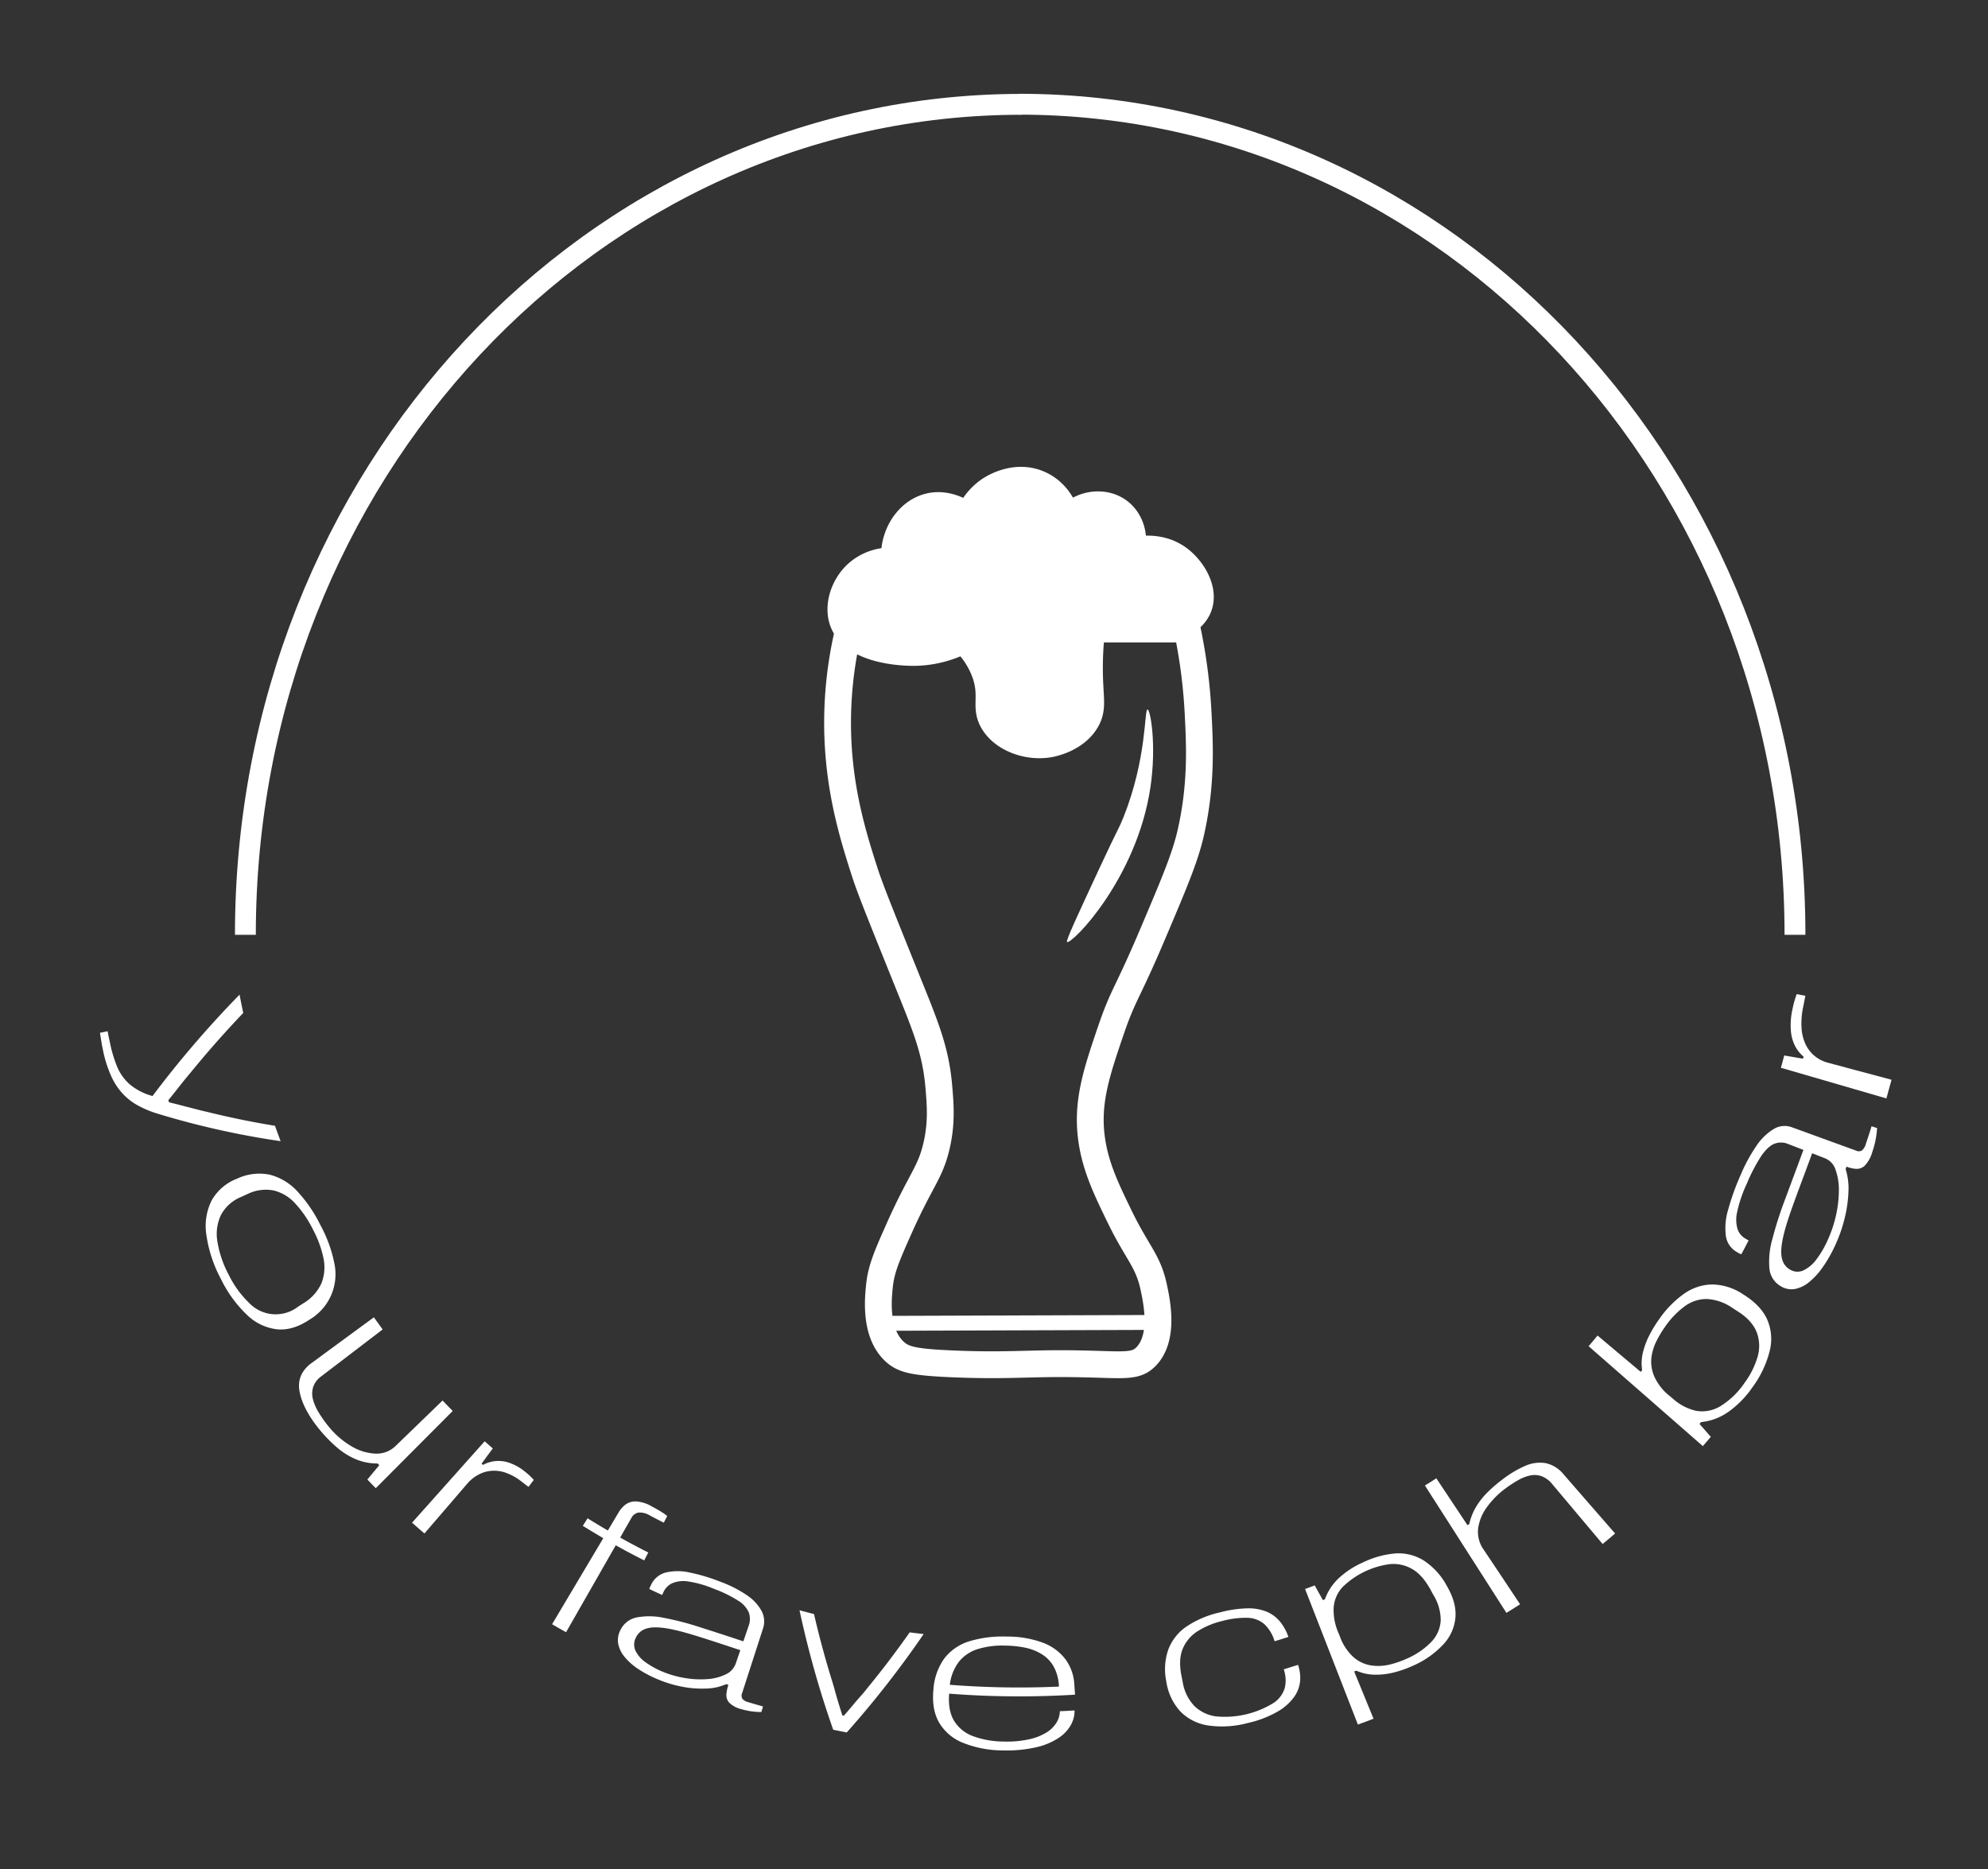 <svg xmlns="http://www.w3.org/2000/svg" viewBox="0 0 667 627"><rect x="0" y="0" width="667" height="627" fill="#333333" stroke="none"/><defs><style>.cls-1,.cls-3,.cls-4{fill:none;}.cls-1,.cls-3,.cls-4,.cls-5{stroke:#fff;stroke-miterlimit:10;}.cls-1{stroke-width:7px;}.cls-2,.cls-5{fill:#fff;}.cls-3,.cls-5{stroke-width:9px;}.cls-4{stroke-width:5px;}</style></defs><g id="fome"><path class="cls-1" d="M82.33,313.59C82.33,159.58,198.8,35,342.73,35"/><path class="cls-1" d="M602.24,313.59c0-154-116.47-278.63-260.4-278.63"/><path class="cls-2" d="M34.58,352.45c-.2-.94-.39-1.91-.55-2.91s-.33-2-.49-3.08l2.56-.52c.29,1.46.59,2.91.9,4.36a44.2,44.2,0,0,0,2.2,7.3,16.36,16.36,0,0,0,4.15,6,19.81,19.81,0,0,0,7.83,4.07,347,347,0,0,1,29.19-34q.6,3.09,1.24,6.14-8.42,8.81-16.35,18.41l-2.73,3.3q-1.59,1.92-3.2,4c-1.08,1.35-2,2.53-2.84,3.51.07.25.14.51.22.76.86.2,1.85.44,3,.74l3.45.89,3.39.87c1.07.28,2,.51,2.83.68q11.48,2.85,22.88,4.69.93,2.6,1.89,5.16a279.45,279.45,0,0,1-41.25-9.22A34.19,34.19,0,0,1,46.56,371a20.65,20.65,0,0,1-5.09-3.79,22,22,0,0,1-4-5.85A41.14,41.14,0,0,1,34.58,352.45Z"/><path class="cls-2" d="M74.14,429.09a44.44,44.44,0,0,1-4.89-14.79A19.22,19.22,0,0,1,71,402.72a16.59,16.59,0,0,1,8.56-7.33,17.45,17.45,0,0,1,11-1.31,18.92,18.92,0,0,1,9.17,5.54,47,47,0,0,1,7.73,11.28,44.91,44.91,0,0,1,4.69,12.76,17.65,17.65,0,0,1-8.26,19c-3.6,2.42-7.14,3.55-10.63,3.3a17.24,17.24,0,0,1-10.11-4.6A41.93,41.93,0,0,1,74.14,429.09Zm2.61-1.43a33.64,33.64,0,0,0,6.82,9.41A12.31,12.31,0,0,0,100,438.35l1.75-1.13a15,15,0,0,0,6.09-6.72,14.63,14.63,0,0,0,.71-8.31,35.87,35.87,0,0,0-3.62-9.87,36.48,36.48,0,0,0-6-8.73,14.38,14.38,0,0,0-7.18-4.25,14.06,14.06,0,0,0-8.88,1.29l-1.88.86a13.42,13.42,0,0,0-6.81,6,14.9,14.9,0,0,0-1.24,9A35.72,35.72,0,0,0,76.75,427.66Z"/><path class="cls-2" d="M107.23,479.59c-3.74-4.57-6-8.89-6.72-12.77s.63-7.09,4.06-9.6l20.86-15.31c1,1.37,2,2.73,2.95,4.07l-20.57,15.71a7.34,7.34,0,0,0-2.72,3.55,7.53,7.53,0,0,0-.1,4.14,16.52,16.52,0,0,0,2,4.56,40.19,40.19,0,0,0,3.45,4.82,28.06,28.06,0,0,0,7.32,6.31,17.21,17.21,0,0,0,8.16,2.57,9.12,9.12,0,0,0,6.93-2.69l15.64-15.13q1.68,1.77,3.41,3.5l-25.82,25.91c-1-1-1.89-1.92-2.83-2.9q2-2.41,4-4.81l-.55-.58a18.4,18.4,0,0,1-7.33-1.43,24.17,24.17,0,0,1-6.38-4A48.25,48.25,0,0,1,107.23,479.59Z"/><path class="cls-2" d="M138.25,510.8l24.36-27.3,2.72,2.4q-1.89,2.55-3.76,5.11l.47.41a11.41,11.41,0,0,1,3.67-1.22,10.92,10.92,0,0,1,4.75.38,16.75,16.75,0,0,1,5.63,3.07,24.31,24.31,0,0,1,1.89,1.63,13.1,13.1,0,0,1,1.1,1.19l-1.76,2.32q-1.14-.84-2.25-1.71a18.33,18.33,0,0,0-5.62-3.11,11.71,11.71,0,0,0-5-.52,11,11,0,0,0-4.27,1.44,13.07,13.07,0,0,0-3.35,2.76l-14.42,16.77Q140.31,512.64,138.25,510.8Z"/><path class="cls-2" d="M185.23,544.87,202.41,516c-2.31-1.35-4.6-2.72-6.87-4.14.53-.84,1.07-1.68,1.61-2.52,2.24,1.4,4.51,2.76,6.79,4.09q1.86-3.11,3.7-6.21a8.83,8.83,0,0,1,2.29-2.54,5.66,5.66,0,0,1,3.55-1,11.75,11.75,0,0,1,5.21,1.67c.66.35,1.3.7,1.93,1.06s1.21.71,1.76,1.07a13.88,13.88,0,0,1,1.48,1.1l-1.15,2.22q-2.33-1.17-4.63-2.39a6.45,6.45,0,0,0-3.84-1,3.36,3.36,0,0,0-2.4,1.81c-1.26,2.19-2.51,4.39-3.76,6.58q4.66,2.6,9.43,5c-.45.89-.91,1.77-1.37,2.65q-4.83-2.43-9.55-5.06-8.33,14.58-16.67,29.16C188.35,546.67,186.78,545.78,185.23,544.87Z"/><path class="cls-2" d="M220.82,563.4a38.84,38.84,0,0,1-6.63-3.48,20.69,20.69,0,0,1-4.63-4.09,9.87,9.87,0,0,1-2.15-4.45,7.17,7.17,0,0,1,.76-4.57,7.72,7.72,0,0,1,5.47-4.23,23.41,23.41,0,0,1,9.07.14,97.9,97.9,0,0,1,12.11,3.14c4.52,1.44,9.37,3,14.58,4.75l1.78-5.19a6.62,6.62,0,0,0,.08-4.43,8.74,8.74,0,0,0-3.56-4,41.92,41.92,0,0,0-8.3-4.05,35.06,35.06,0,0,0-8.54-2.42,9.71,9.71,0,0,0-5.35.61,6,6,0,0,0-2.86,2.86l-.5,1.07c-1.44-.66-2.86-1.32-4.28-2a2.49,2.49,0,0,1,.21-.67c.1-.21.23-.45.37-.75a7.5,7.5,0,0,1,4.93-4.12,17.81,17.81,0,0,1,8,0,61.24,61.24,0,0,1,10.39,3.12,40.67,40.67,0,0,1,8.86,4.52,15.22,15.22,0,0,1,4.9,5.28,7.47,7.47,0,0,1,.47,5.86l-7,21.66a2.11,2.11,0,0,0,.08,1.92A3.59,3.59,0,0,0,251,571q2.5.75,5,1.46c-.18.62-.37,1.24-.55,1.86a23.53,23.53,0,0,1-6.84-1,8.38,8.38,0,0,1-3.95-2.15,3.71,3.71,0,0,1-.94-2.79,12.58,12.58,0,0,1,.67-3.17l-.73-.24a17.7,17.7,0,0,1-6.62,1.47,34.64,34.64,0,0,1-8-.58A40.64,40.64,0,0,1,220.82,563.4Zm1.59-2.57a33.83,33.83,0,0,0,7.43,2.09,30.91,30.91,0,0,0,7.49.36,16.63,16.63,0,0,0,6.15-1.58,6.37,6.37,0,0,0,3.38-3.67l1.53-4.46c-7.4-2.44-13.43-4.46-18.21-5.81s-8.51-2-11.23-1.81-4.6,1.31-5.6,3.4a5,5,0,0,0-.14,4.38,10.19,10.19,0,0,0,3.43,3.93A27.89,27.89,0,0,0,222.41,560.83Z"/><path class="cls-2" d="M279.56,580.28a328.11,328.11,0,0,1-11.31-40.1q2.42.66,4.86,1.27,2.56,11.13,6,22.24c.34,1.06.7,2.31,1.09,3.73s.81,2.86,1.25,4.29.83,2.67,1.15,3.71l.53.11c.77-.84,1.63-1.85,2.59-3s1.95-2.32,3-3.49,1.84-2.18,2.49-3q7.39-9,14-18.44c1.56.2,3.13.39,4.69.57a333.13,333.13,0,0,1-25.8,33Z"/><path class="cls-2" d="M336.52,587.19a35.71,35.71,0,0,1-13.5-2.57,16.18,16.18,0,0,1-8-6.87c-1.68-3-2.26-6.64-1.84-11a20.13,20.13,0,0,1,3.71-10.49,16.85,16.85,0,0,1,8.28-5.66,38.74,38.74,0,0,1,12.66-1.59A34.34,34.34,0,0,1,349.72,551a17.06,17.06,0,0,1,7.6,5.42,15.6,15.6,0,0,1,3.13,8.62l.24,3.46a305.38,305.38,0,0,1-42.24-.34c-.29,3.69.23,6.71,1.63,9.06a12.39,12.39,0,0,0,6.4,5.2,30,30,0,0,0,10.41,1.8,34.07,34.07,0,0,0,8.65-.81,18.39,18.39,0,0,0,5.74-2.33,10,10,0,0,0,3.25-3.31,7.37,7.37,0,0,0,1.06-3.72c1.65-.07,3.29-.16,4.94-.26a9.84,9.84,0,0,1-1.16,4.73,12.55,12.55,0,0,1-4,4.36,22.28,22.28,0,0,1-7.45,3.2A43.66,43.66,0,0,1,336.52,587.19Zm-17.84-22a302,302,0,0,0,36.6.6,15,15,0,0,0-1.67-6.56,11.48,11.48,0,0,0-3.86-4.17,16.75,16.75,0,0,0-5.54-2.27,34.8,34.8,0,0,0-6.9-.75,28.09,28.09,0,0,0-9.34,1.19,13.07,13.07,0,0,0-6.24,4.22A15.74,15.74,0,0,0,318.68,565.18Z"/><path class="cls-2" d="M418.67,578a33.07,33.07,0,0,1-13.31.83,16.43,16.43,0,0,1-9.35-4.72,18.81,18.81,0,0,1-4.69-10,20.12,20.12,0,0,1,.68-10.8,16.37,16.37,0,0,1,6.13-7.7,33.25,33.25,0,0,1,11.21-4.72,39.1,39.1,0,0,1,9.17-1.35,16.22,16.22,0,0,1,6.54,1.15,11.69,11.69,0,0,1,4.46,3.36,16.92,16.92,0,0,1,2.77,5.08q-2.31.75-4.64,1.45a12.86,12.86,0,0,0-3.4-5.71,9,9,0,0,0-5.6-2.15,29.5,29.5,0,0,0-8.72,1.11,26.9,26.9,0,0,0-7.9,3.25,12.92,12.92,0,0,0-5.1,5.79c-1.08,2.43-1.28,5.53-.52,9.3.13.68.27,1.36.41,2.05a15.06,15.06,0,0,0,3.94,8.1,12.8,12.8,0,0,0,7.39,3.48,31.13,31.13,0,0,0,19.2-4.55,9.15,9.15,0,0,0,3.75-5.14,11.13,11.13,0,0,0-.38-6.11l4.8-1.5a13.51,13.51,0,0,1,.71,5.23,10.84,10.84,0,0,1-1.91,5.37,17.33,17.33,0,0,1-5.53,5A35.65,35.65,0,0,1,418.67,578Z"/><path class="cls-2" d="M455.59,578.53l-17.72-45.48c1.08-.39,2.16-.79,3.23-1.2l2.75,4.93.66-.26a18.14,18.14,0,0,1,4.67-7.1,29,29,0,0,1,8-5.23,31,31,0,0,1,11-3.07,16.11,16.11,0,0,1,9.35,2.27,23.37,23.37,0,0,1,7.89,8.6c2.15,3.68,3.14,7.15,2.91,10.44a15.17,15.17,0,0,1-4,9.13A30.7,30.7,0,0,1,474,558.82a36.2,36.2,0,0,1-6.4,2.24,23.81,23.81,0,0,1-6.53.73,15.56,15.56,0,0,1-6-1.34l-.72.28,6.49,15.84Q458.21,577.58,455.59,578.53Zm16.35-22.09a25.49,25.49,0,0,0,8.29-5.65,11.23,11.23,0,0,0,3.14-7.1,16.16,16.16,0,0,0-2.43-8.62c-.35-.61-.69-1.22-1-1.84-1.91-3.42-4-5.75-6.36-7a12.47,12.47,0,0,0-7.28-1.52,27.93,27.93,0,0,0-15.84,7.68,11.34,11.34,0,0,0-3,6.91,19.1,19.1,0,0,0,1.62,8.52l.53,1.29a17,17,0,0,0,4.67,6.95,11.8,11.8,0,0,0,5.88,2.65,16.72,16.72,0,0,0,6.22-.34A32.65,32.65,0,0,0,471.94,556.44Z"/><path class="cls-2" d="M505.42,541.05q-13.67-21.36-27.34-42.72c1.29-.79,2.56-1.59,3.83-2.41l10.45,15.72.6-.38a19.68,19.68,0,0,1,2.31-5.82,24.88,24.88,0,0,1,3.8-4.81,47.41,47.41,0,0,1,5.11-4.39,35.77,35.77,0,0,1,7.54-4.49,12.12,12.12,0,0,1,6.82-.93,10.68,10.68,0,0,1,6.12,3.83q8.61,9.89,17.23,19.78-2.08,1.79-4.19,3.53l-16.88-20.07a8.43,8.43,0,0,0-3.6-2.68,7.16,7.16,0,0,0-3.84-.24,13.93,13.93,0,0,0-4.05,1.59,40,40,0,0,0-4.28,2.8,28.73,28.73,0,0,0-6,6,16,16,0,0,0-3.09,7.13,10.35,10.35,0,0,0,1.86,7.41Q503.93,529,510,538.17C508.49,539.14,507,540.11,505.42,541.05Z"/><path class="cls-2" d="M587.85,465.55a33,33,0,0,1-8.13,8.2,19.11,19.11,0,0,1-9,3.31l-.51.62L574,482q-1.32,1.56-2.67,3.12L533,451.6q1.53-1.77,3-3.58l14.49,12.19.47-.57a15.22,15.22,0,0,1,.25-5.9,26.22,26.22,0,0,1,2.14-5.75,41.24,41.24,0,0,1,3.27-5.38,34.61,34.61,0,0,1,8.31-8.54,16.93,16.93,0,0,1,9.3-3.18,19,19,0,0,1,10.46,3.21c4,2.46,6.74,5.26,8.19,8.47a16.36,16.36,0,0,1,.88,10.62A35,35,0,0,1,587.85,465.55Zm-2.43-1.8a27.63,27.63,0,0,0,4.26-8.54,12.91,12.91,0,0,0-.26-8.23c-1-2.62-3.12-5-6.39-7.07l-1.77-1.14a16.6,16.6,0,0,0-8.53-3,12.3,12.3,0,0,0-7.34,2.33,28.66,28.66,0,0,0-6.7,6.92,37.25,37.25,0,0,0-2.9,4.82,17,17,0,0,0-1.73,5.68,12.36,12.36,0,0,0,1,6.28,17.58,17.58,0,0,0,5.24,6.58l1.08.91a17.18,17.18,0,0,0,7.77,4,11.83,11.83,0,0,0,8.06-1.56A26.93,26.93,0,0,0,585.42,463.75Z"/><path class="cls-2" d="M615.66,417.91a45.75,45.75,0,0,1-4.16,7.26,24,24,0,0,1-4.61,5,10.63,10.63,0,0,1-4.75,2.25,6.81,6.81,0,0,1-4.63-.92,7.63,7.63,0,0,1-3.85-6,27.33,27.33,0,0,1,1-9.88,127.64,127.64,0,0,1,4.29-13.36c1.87-5.05,3.92-10.52,6.12-16.51l-5.17-2a6.15,6.15,0,0,0-4.54-.07c-1.45.56-2.91,1.93-4.41,4.07a57.66,57.66,0,0,0-4.87,9.33,44.17,44.17,0,0,0-3.23,9.45,11.07,11.07,0,0,0,.15,5.86,5.78,5.78,0,0,0,2.68,3.16l1,.57q-1.2,2.33-2.43,4.61a2.08,2.08,0,0,1-.66-.24l-.74-.42a7.36,7.36,0,0,1-3.79-5.42,20.93,20.93,0,0,1,.74-8.78,81.57,81.57,0,0,1,4.11-11.49,54.65,54.65,0,0,1,5.4-10,18.75,18.75,0,0,1,5.82-5.65,7,7,0,0,1,6-.6L622.78,386a2,2,0,0,0,2-.12,4.67,4.67,0,0,0,1.25-2.18q1-2.93,1.9-5.88l1.86.61a32.63,32.63,0,0,1-.6,4.42,31.54,31.54,0,0,1-1,3.57,11,11,0,0,1-2.52,4.59,3.87,3.87,0,0,1-2.94,1.1,10.61,10.61,0,0,1-3.19-.75c-.11.28-.21.56-.31.84a21.38,21.38,0,0,1,.95,7.54,43.67,43.67,0,0,1-1.29,9A49.27,49.27,0,0,1,615.66,417.91Zm-2.5-1.78a41.81,41.81,0,0,0,2.8-8.26,38.47,38.47,0,0,0,1-8.44,19.62,19.62,0,0,0-1.1-7,6.11,6.11,0,0,0-3.47-3.84L608,386.88c-3.12,8.5-5.72,15.25-7.53,20.55s-2.8,9.37-2.84,12.34.94,5,3,6.16a4.78,4.78,0,0,0,4.48.22,11.7,11.7,0,0,0,4.34-3.69A32.87,32.87,0,0,0,613.16,416.13Z"/><path class="cls-2" d="M632.91,368.48,597.52,358.2c.38-1.37.75-2.75,1.11-4.13l6.31,1.09.18-.71a11.7,11.7,0,0,1-2.63-3.15,13.4,13.4,0,0,1-1.6-5.21,24.17,24.17,0,0,1,.55-7.72c.23-1.12.48-2.1.75-3s.48-1.49.64-1.88l2.89.55c-.21,1.15-.44,2.28-.66,3.42a26.29,26.29,0,0,0-.59,7.76,14.61,14.61,0,0,0,1.56,5.57,11.2,11.2,0,0,0,3.09,3.67,11.6,11.6,0,0,0,4,2l21.52,5.76C634.05,364.31,633.49,366.41,632.91,368.48Z"/><path class="cls-3" d="M319.17,457.51c-12.59-.56-16.1-1.38-19.06-4.15-6.77-6.33-5.46-18-5-22.37.62-5.5,2.63-10.09,6.63-19.06,7.24-16.21,10.32-18.42,12.43-27.34,1.85-7.81,1.33-13.94.83-19.89-1.08-12.86-4.71-21-11.6-38.11-7.65-19-11.48-28.44-13.26-34-3.86-12-8.79-27.73-9.11-48.06A133.83,133.83,0,0,1,284.79,211H398.3A181.77,181.77,0,0,1,402,239.58c.52,10.16,1.21,23.56-2.48,39.78-1.89,8.27-5.4,16.56-12.43,33.14C378.33,333.22,377,333.29,373,344.82c-5.17,15.14-8.62,25.27-6.63,38.11,1.38,8.89,4.93,16.21,9.12,24.86,6.13,12.67,9.67,15,11.6,24,1.05,4.95,3.58,16.83-2.49,23.2-4.32,4.54-9.12,2.2-33.14,2.49C341.43,457.63,333.54,458.14,319.17,457.51Z"/><line class="cls-4" x1="293.96" y1="443.94" x2="389.96" y2="443.62"/><path class="cls-5" d="M300.11,188.21a17,17,0,0,0-12.42,4.14c-4.45,4-6.67,10.53-5,15.75,3.52,10.84,22.24,10.77,24,10.77a36.9,36.9,0,0,0,16.58-4.14,28.47,28.47,0,0,1,7.45,11.6c2.46,7.55-.38,10.85,2.49,15.74,3.34,5.7,11.65,8.83,19.06,7.46,1-.19,9-1.8,12.43-8.29,2.19-4.2.8-7.3.82-17.4a111.11,111.11,0,0,1,.83-13.26,16,16,0,0,1,9.12-4.14c6.9-.52,9.82,4.89,16.57,4.14,3.83-.42,8.23-2.76,9.94-6.63,2.56-5.8-1.81-13.06-6.63-16.57-6.65-4.85-14.53-2.82-15.74-2.48,1.3-5.11-.36-10.38-4.14-13.26-4.89-3.72-12.67-2.94-17.4,2.48-.23-1-2-8.3-9.12-11.6-7.85-3.65-15.31.86-16.57,1.66a19.29,19.29,0,0,0-7.46,9.11c-.81-.63-6.54-5-13.26-3.31C304.73,171.73,299.49,179.31,300.11,188.21Z"/><path class="cls-2" d="M385,238c-1.11,0-.14,16.21-8,36-1.63,4.11-1.66,3.37-8,17-7.66,16.47-11.49,24.7-11,25,1.54.94,23.46-21.2,28-52C388.07,250,386,238,385,238Z"/></g></svg>
